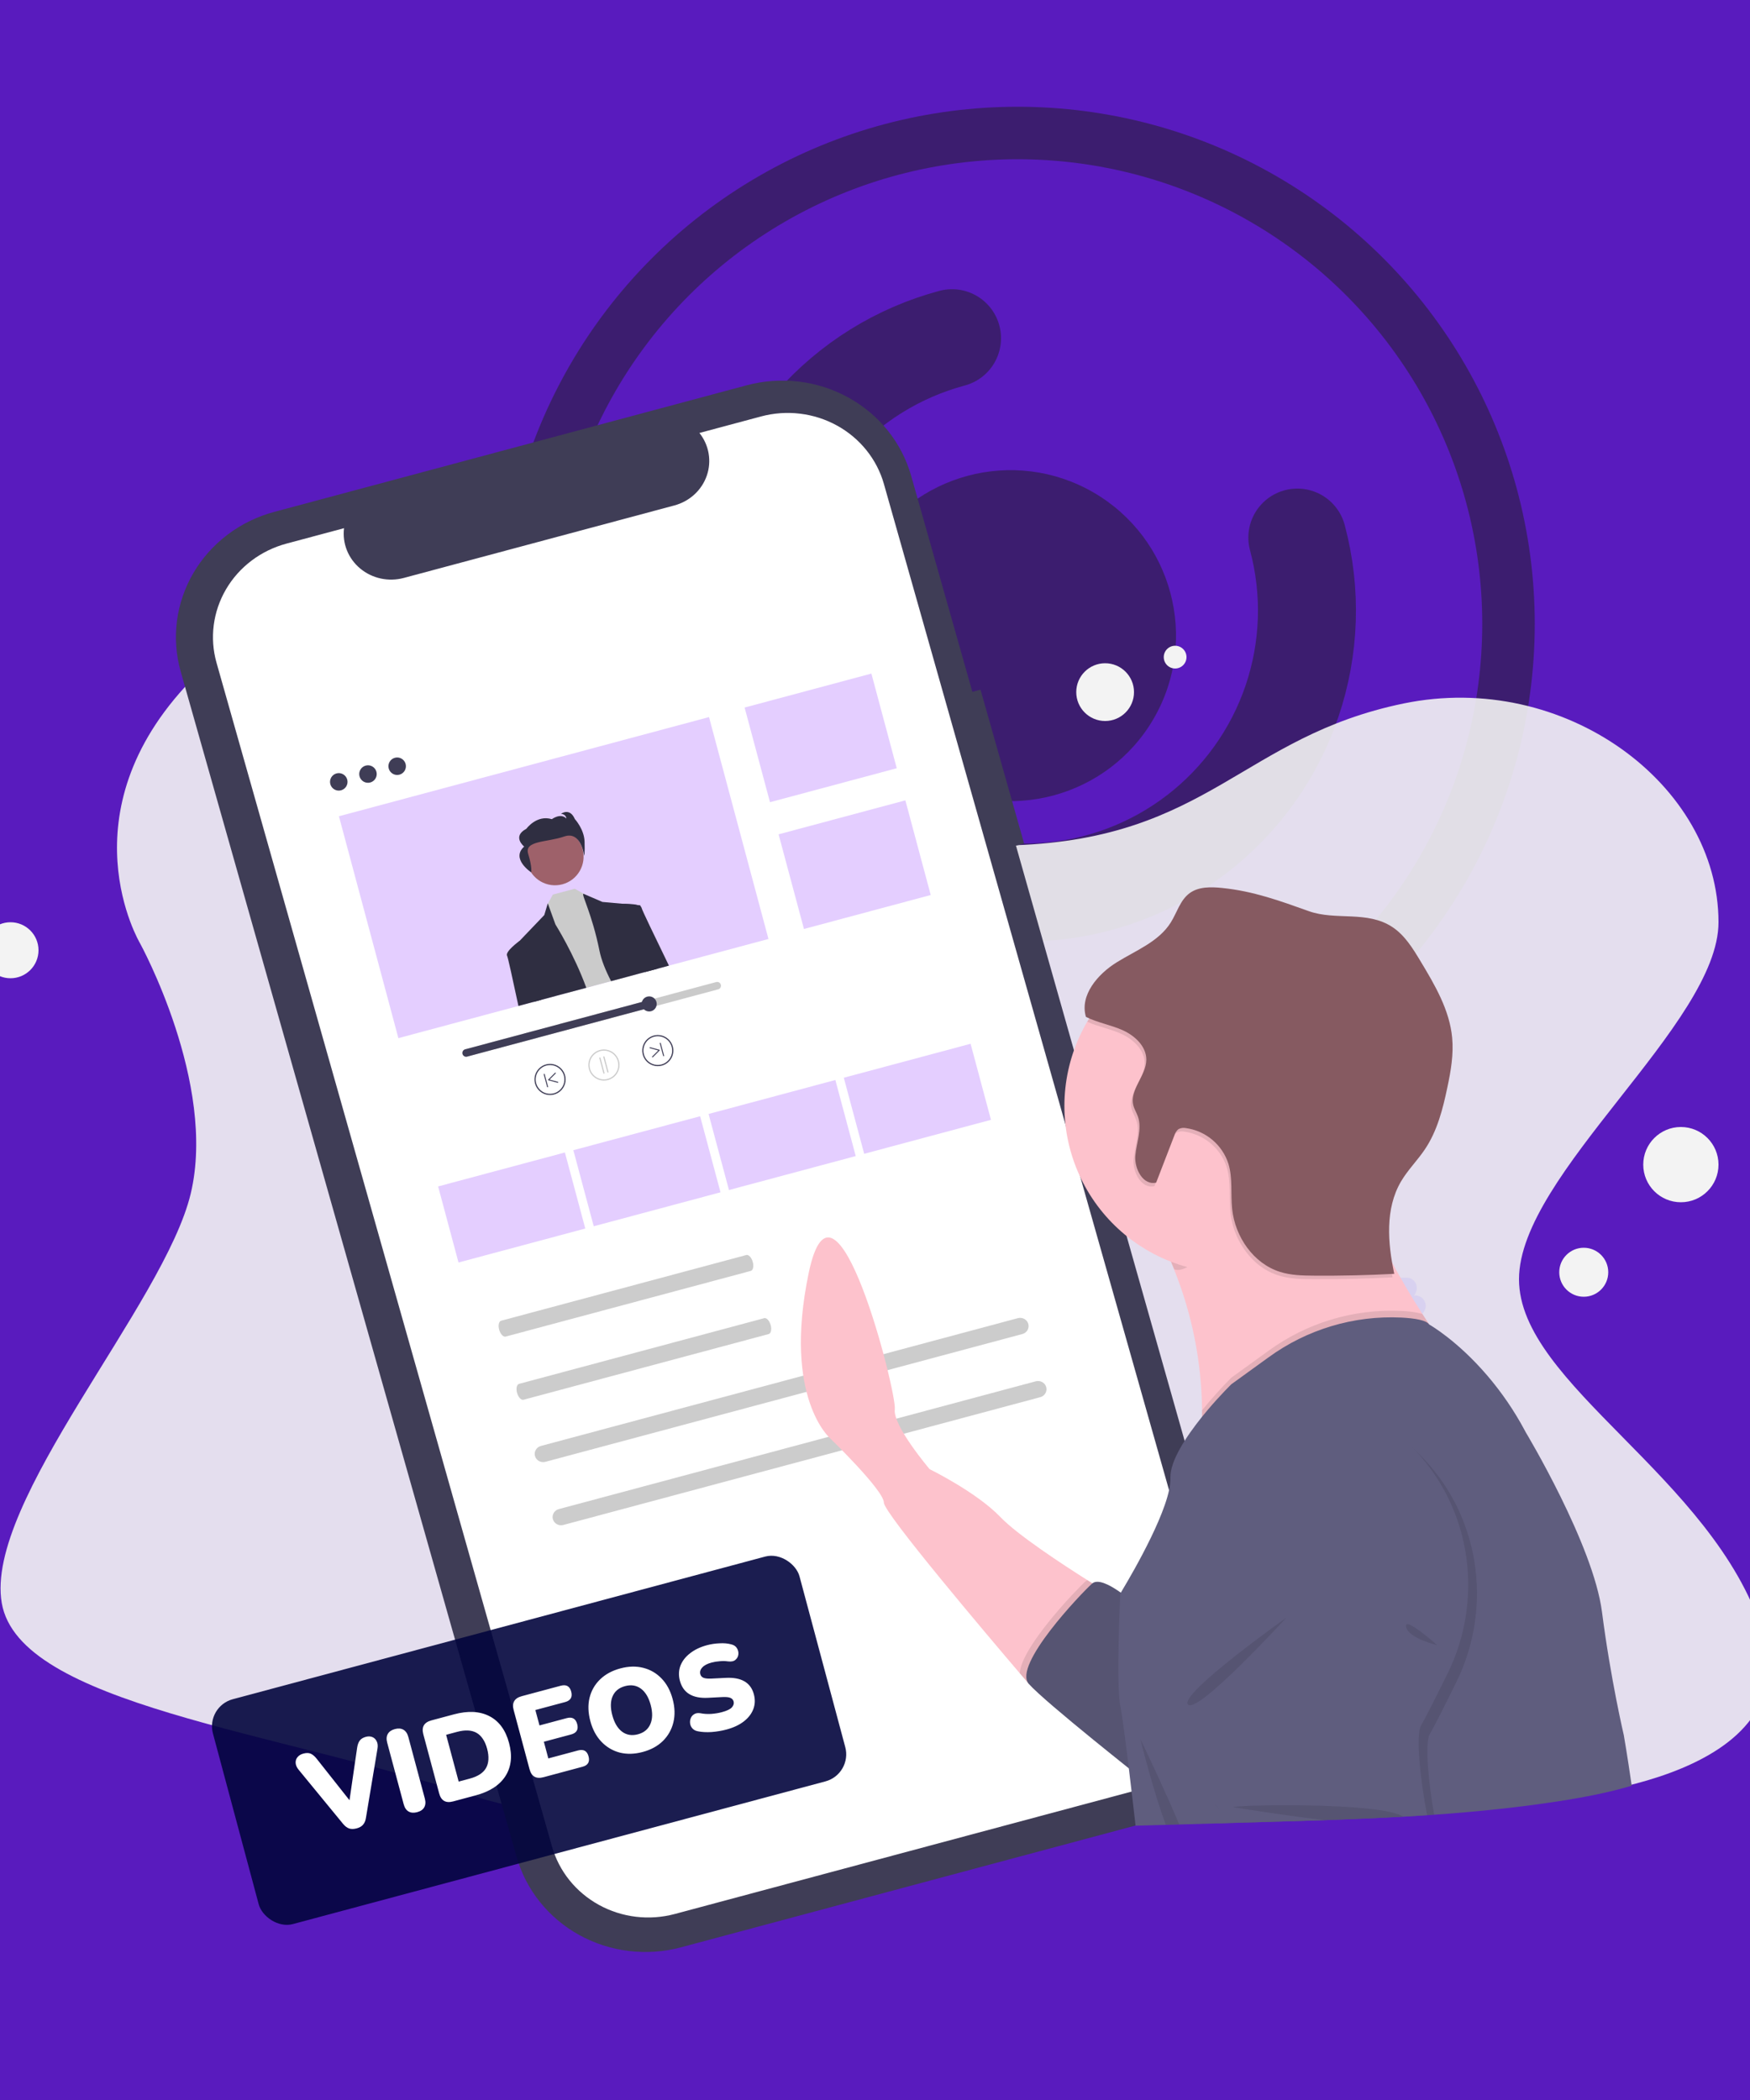 <svg width="1000" height="1200" viewBox="0 0 1000 1200" fill="none" xmlns="http://www.w3.org/2000/svg">
<rect x="0" y="0" width="1000" height="1200" fill="#808080" stroke="none"/>
<g clip-path="url(#clip0_93:349)">
<rect width="1000" height="1200" fill="white"/>
<rect width="1000" height="1200" fill="#591BBE"/>
<path d="M741.343 307.192C749.59 337.973 748.525 370.508 738.282 400.683C728.039 430.858 709.078 457.319 683.796 476.718C658.515 496.117 628.049 507.584 596.25 509.668C564.452 511.752 532.75 504.36 505.153 488.427C477.555 472.493 455.303 448.735 441.209 420.154C427.114 391.574 421.812 359.456 425.971 327.862C430.131 296.268 443.565 266.617 464.576 242.659C485.587 218.7 513.231 201.51 544.012 193.263" stroke="#212121" stroke-opacity="0.5" stroke-width="56" stroke-linecap="round"/>
<circle cx="577.439" cy="363.224" r="94.56" transform="rotate(30 577.439 363.224)" fill="#212121" fill-opacity="0.5"/>
<path d="M479.928 524.772C481.429 526.845 483.743 528.181 486.289 528.444L578.616 538.012C588.274 539.013 592.453 526.121 584.044 521.266L437.267 436.524C428.858 431.669 419.782 441.734 425.478 449.598L479.928 524.772Z" fill="#212121" fill-opacity="0.5"/>
<circle cx="581.5" cy="356.5" r="280.5" stroke="#212121" stroke-opacity="0.5" stroke-width="30"/>
<path d="M580 483C469 486.998 182 312.999 109 389C36 465.001 80 539 80 539C80 539 124 619 109 682.001C94 745.003 -9 858.002 1 916.001C11 974 157 989 273 1027C389 1065 881 1028 881 1028C881 1028 1035 1020 1007 932.001C979 844 868 791.001 868 731C868 670.999 982 584.999 982 527C982 448.424 894 383.001 802 402C710 420.999 691 479.002 580 483Z" fill="#F3F3F3" fill-opacity="0.9"/>
<path opacity="0.1" d="M328.84 497.11H327.55C328.574 495.967 329.137 494.485 329.13 492.95V492.95C329.189 491.42 328.64 489.929 327.601 488.804C326.562 487.679 325.12 487.012 323.59 486.95H284.75C283.22 487.012 281.778 487.679 280.739 488.804C279.7 489.929 279.15 491.42 279.21 492.95V492.95C279.15 494.48 279.7 495.971 280.739 497.096C281.778 498.221 283.22 498.888 284.75 498.95H286.05C285.022 500.091 284.455 501.574 284.46 503.11C284.435 504.407 284.836 505.677 285.602 506.725C286.367 507.773 287.456 508.54 288.7 508.91H277.52C276.049 509.069 274.689 509.767 273.701 510.868C272.713 511.969 272.167 513.396 272.167 514.875C272.167 516.354 272.713 517.781 273.701 518.882C274.689 519.983 276.049 520.68 277.52 520.84H316.36C317.89 520.778 319.332 520.111 320.371 518.986C321.41 517.861 321.959 516.37 321.9 514.84C321.938 513.542 321.547 512.267 320.788 511.213C320.028 510.16 318.943 509.385 317.7 509.01H328.88C330.36 508.861 331.732 508.168 332.73 507.065C333.728 505.962 334.281 504.527 334.281 503.04C334.281 501.552 333.728 500.118 332.73 499.015C331.732 497.912 330.36 497.219 328.88 497.07L328.84 497.11Z" fill="white"/>
<circle cx="631.5" cy="395.5" r="16.5" fill="#F3F3F3"/>
<circle cx="671.5" cy="375.5" r="6.5" fill="#F3F3F3"/>
<circle cx="6" cy="543" r="16" fill="#F3F3F3"/>
<circle cx="905" cy="727" r="14" fill="#F3F3F3"/>
<circle cx="960.5" cy="665.5" r="21.5" fill="#F3F3F3"/>
<path d="M560.291 394.089L555.64 395.336L520.651 271.872C515.28 252.92 502.36 236.826 484.734 227.13C467.108 217.435 446.218 214.932 426.662 220.172L156.738 292.498C147.055 295.092 137.99 299.51 130.061 305.498C122.133 311.486 115.496 318.928 110.529 327.398C105.562 335.868 102.363 345.201 101.114 354.864C99.865 364.526 100.591 374.329 103.251 383.713L295.205 1061.05C300.576 1080 313.496 1096.09 331.122 1105.79C348.748 1115.48 369.638 1117.99 389.194 1112.75L659.118 1040.42C668.801 1037.83 677.866 1033.41 685.794 1027.42C693.723 1021.43 700.36 1013.99 705.327 1005.52C710.294 997.05 713.493 987.717 714.742 978.054C715.991 968.392 715.265 958.589 712.605 949.205L580.546 483.219L585.197 481.973L560.291 394.089Z" fill="#3F3D56"/>
<path d="M434.906 237.965L399.672 247.406C402.383 250.822 404.185 254.832 404.919 259.086C405.654 263.339 405.298 267.704 403.883 271.795C402.467 275.887 400.037 279.581 396.805 282.55C393.572 285.52 389.638 287.675 385.348 288.825L230.712 330.259C226.422 331.408 221.908 331.518 217.567 330.577C213.227 329.636 209.194 327.675 205.823 324.865C202.452 322.056 199.846 318.485 198.237 314.466C196.627 310.448 196.062 306.105 196.591 301.821L163.682 310.639C149.078 314.552 136.665 323.928 129.174 336.702C121.683 349.477 119.728 364.605 123.739 378.758L315.411 1055.1C317.397 1062.11 320.788 1068.66 325.39 1074.4C329.993 1080.13 335.716 1084.92 342.234 1088.51C348.751 1092.09 355.936 1094.4 363.377 1095.29C370.818 1096.18 378.37 1095.64 385.601 1093.71L656.825 1021.03C664.056 1019.09 670.826 1015.8 676.747 1011.32C682.668 1006.85 687.624 1001.29 691.333 994.969C695.042 988.643 697.432 981.674 698.364 974.458C699.297 967.242 698.754 959.921 696.768 952.913V952.913L505.096 276.574C503.11 269.566 499.719 263.008 495.117 257.275C490.514 251.543 484.791 246.747 478.273 243.162C471.756 239.576 464.571 237.272 457.13 236.381C449.689 235.489 442.137 236.027 434.906 237.965V237.965Z" fill="white"/>
<path d="M286.37 754.694C285.732 754.865 285.256 755.507 285.045 756.478C284.835 757.45 284.909 758.671 285.25 759.874C285.591 761.077 286.171 762.163 286.863 762.893C287.555 763.622 288.303 763.936 288.941 763.765L429.018 726.232C429.656 726.061 430.133 725.419 430.343 724.447C430.553 723.476 430.48 722.254 430.139 721.051C429.798 719.848 429.217 718.763 428.525 718.033C427.833 717.303 427.086 716.989 426.448 717.16L286.37 754.694Z" fill="#CCCCCC"/>
<path d="M296.596 790.78C295.958 790.951 295.482 791.593 295.272 792.564C295.062 793.536 295.135 794.757 295.476 795.96C295.817 797.163 296.397 798.249 297.09 798.979C297.782 799.708 298.529 800.022 299.167 799.851L439.245 762.318C439.883 762.147 440.359 761.505 440.569 760.533C440.779 759.562 440.706 758.34 440.365 757.137C440.024 755.934 439.444 754.849 438.751 754.119C438.059 753.389 437.312 753.075 436.674 753.246L296.596 790.78Z" fill="#CCCCCC"/>
<path d="M309.098 826.256C307.857 826.589 306.802 827.386 306.165 828.472C305.528 829.557 305.362 830.843 305.703 832.046C306.044 833.249 306.864 834.271 307.983 834.886C309.101 835.501 310.427 835.66 311.669 835.328L584.209 762.301C585.45 761.968 586.505 761.171 587.142 760.086C587.779 759 587.945 757.714 587.604 756.511C587.263 755.308 586.443 754.287 585.324 753.671C584.205 753.056 582.879 752.897 581.638 753.229L309.098 826.256Z" fill="#CCCCCC"/>
<path d="M319.325 862.342C318.71 862.507 318.135 862.787 317.631 863.167C317.128 863.547 316.707 864.02 316.392 864.557C316.076 865.095 315.873 865.687 315.794 866.301C315.715 866.914 315.761 867.536 315.93 868.132C316.098 868.727 316.387 869.285 316.778 869.772C317.169 870.259 317.656 870.667 318.209 870.972C318.763 871.276 319.374 871.472 320.007 871.548C320.639 871.624 321.281 871.578 321.896 871.413L594.436 798.386C595.677 798.054 596.732 797.257 597.369 796.171C598.005 795.085 598.172 793.8 597.831 792.597C597.49 791.394 596.67 790.372 595.551 789.757C594.432 789.141 593.106 788.983 591.865 789.315L319.325 862.342Z" fill="#CCCCCC"/>
<path d="M194.88 451.611C197.547 450.896 199.13 448.154 198.416 445.487C197.701 442.82 194.959 441.237 192.292 441.952C189.624 442.666 188.042 445.408 188.756 448.075C189.471 450.743 192.213 452.325 194.88 451.611Z" fill="#3F3D56"/>
<path d="M211.564 447.14C214.231 446.426 215.814 443.684 215.1 441.017C214.385 438.349 211.643 436.766 208.976 437.481C206.309 438.196 204.726 440.937 205.44 443.605C206.155 446.272 208.897 447.855 211.564 447.14Z" fill="#3F3D56"/>
<path d="M228.248 442.67C230.916 441.955 232.499 439.213 231.784 436.546C231.069 433.879 228.328 432.296 225.66 433.011C222.993 433.725 221.41 436.467 222.125 439.134C222.839 441.802 225.581 443.385 228.248 442.67Z" fill="#3F3D56"/>
<path d="M405.153 409.762L193.674 466.428L227.648 593.223L439.127 536.557L405.153 409.762Z" fill="#E4CEFF"/>
<path d="M497.941 384.9L425.496 404.312L439.99 458.403L512.434 438.992L497.941 384.9Z" fill="#E4CEFF"/>
<path d="M517.352 457.344L444.907 476.756L459.401 530.848L531.846 511.436L517.352 457.344Z" fill="#E4CEFF"/>
<path d="M321.365 505.321C330.081 502.986 335.253 494.027 332.918 485.312C330.582 476.596 321.624 471.424 312.908 473.759C304.192 476.094 299.02 485.053 301.355 493.769C303.691 502.484 312.649 507.657 321.365 505.321Z" fill="#9E616A"/>
<path d="M363.652 556.781L324.082 567.384L312.895 516.751L313.092 516.391L315.91 511.192L328.404 507.844L334.244 511.09L334.705 511.349L347.104 518.159L363.652 556.781Z" fill="#CBCBCB"/>
<path d="M335.036 564.448L304.961 572.507C299.631 553.411 295.603 539.006 295.603 539.006L296.889 537.66L296.897 537.653L311.02 522.893L313.019 516.192L313.092 516.39L317.382 528.236C317.382 528.236 327.94 545.003 335.036 564.448Z" fill="#2F2E41"/>
<path d="M375.957 553.484L349.196 560.654C346.027 554.55 343.627 548.571 342.571 543.334C338.247 521.941 332.089 511.082 333.403 510.73L334.244 511.09L344.246 515.398L356.184 516.47L364.468 517.216L365.911 517.345L366.081 517.979C366.939 521.162 370.933 535.938 375.957 553.484Z" fill="#2F2E41"/>
<path d="M303.53 498.478C303.53 498.478 304.24 495.764 301.82 487.981C299.401 480.199 312.571 481.438 322.379 478.006C332.187 474.573 333.789 489.024 333.789 489.024C333.789 489.024 334.29 488.006 334.04 480.891C333.791 473.776 328.491 468.039 328.491 468.039C325.571 461.275 320.604 465.025 320.604 465.025C323.567 465.351 323.65 467.722 323.65 467.722C320.312 464.349 315.345 468.098 315.345 468.098C306.665 465.426 300.779 473.585 300.779 473.585C292.348 478.028 299.525 483.756 299.525 483.756C291.72 490.737 303.53 498.478 303.53 498.478Z" fill="#2F2E41"/>
<path d="M296.247 574.842C292.9 559.277 290.259 547.07 289.778 546.202C288.437 543.788 296.638 537.836 296.889 537.66L296.892 537.654L296.897 537.653L298.893 538.125L309.172 571.379L296.247 574.842Z" fill="#2F2E41"/>
<path d="M382.25 551.798L368.669 555.437L354.493 518.084L355.781 516.484C355.781 516.484 355.928 516.479 356.184 516.47C357.512 516.447 361.81 516.421 364.468 517.216C365.049 517.366 365.597 517.625 366.081 517.979C366.375 518.186 366.578 518.497 366.647 518.849C366.823 519.968 373.903 534.547 382.25 551.798Z" fill="#2F2E41"/>
<path d="M409.269 561.173L265.815 599.612C265.263 599.76 264.793 600.122 264.508 600.617C264.223 601.112 264.146 601.699 264.294 602.251C264.442 602.803 264.802 603.273 265.297 603.559C265.791 603.845 266.379 603.923 266.931 603.776L410.385 565.338C410.659 565.265 410.915 565.139 411.141 564.967C411.366 564.794 411.554 564.58 411.696 564.334C411.838 564.089 411.93 563.818 411.968 563.537C412.005 563.256 411.986 562.971 411.913 562.697C411.839 562.423 411.713 562.166 411.54 561.942C411.367 561.717 411.152 561.528 410.907 561.387C410.661 561.245 410.39 561.154 410.109 561.117C409.828 561.08 409.542 561.099 409.269 561.173V561.173Z" fill="#CACACA"/>
<path d="M370.397 571.589L371.513 575.754L266.931 603.776C266.379 603.923 265.791 603.845 265.297 603.559C264.802 603.273 264.442 602.803 264.294 602.251C264.146 601.699 264.223 601.112 264.508 600.617C264.793 600.122 265.263 599.76 265.815 599.612L370.397 571.589Z" fill="#3F3D56"/>
<path d="M372.071 577.836C374.371 577.22 375.736 574.855 375.12 572.555C374.504 570.255 372.14 568.89 369.839 569.506C367.539 570.123 366.174 572.487 366.791 574.787C367.407 577.087 369.771 578.452 372.071 577.836Z" fill="#3F3D56"/>
<path d="M347.399 617.181C345.699 617.637 343.902 617.578 342.235 617.012C340.568 616.446 339.106 615.399 338.034 614.002C336.963 612.606 336.329 610.923 336.214 609.166C336.099 607.41 336.507 605.658 337.388 604.134C338.268 602.609 339.58 601.38 341.159 600.602C342.738 599.823 344.512 599.53 346.257 599.76C348.003 599.99 349.641 600.732 350.964 601.892C352.288 603.053 353.237 604.58 353.693 606.28C354.301 608.561 353.98 610.989 352.8 613.032C351.62 615.076 349.678 616.568 347.399 617.181V617.181ZM342.969 600.648C341.4 601.069 339.99 601.945 338.919 603.167C337.847 604.389 337.162 605.901 336.95 607.512C336.738 609.123 337.008 610.761 337.727 612.218C338.446 613.675 339.58 614.887 340.988 615.699C342.395 616.512 344.012 616.889 345.633 616.782C347.254 616.676 348.808 616.091 350.097 615.102C351.386 614.113 352.353 612.764 352.875 611.225C353.398 609.686 353.452 608.027 353.032 606.458C352.465 604.354 351.088 602.561 349.202 601.472C347.315 600.383 345.074 600.087 342.969 600.648L342.969 600.648Z" fill="#CBCBCB"/>
<path d="M345.201 613.518C345.113 613.541 345.019 613.529 344.941 613.484C344.862 613.438 344.805 613.363 344.781 613.276L342.478 604.678C342.466 604.635 342.462 604.589 342.468 604.544C342.473 604.5 342.488 604.456 342.51 604.417C342.533 604.378 342.563 604.343 342.598 604.315C342.634 604.288 342.675 604.268 342.719 604.256C342.763 604.244 342.808 604.241 342.853 604.247C342.898 604.253 342.941 604.268 342.98 604.291C343.019 604.314 343.053 604.344 343.081 604.38C343.108 604.416 343.128 604.457 343.139 604.501L345.443 613.098C345.466 613.186 345.454 613.28 345.408 613.358C345.363 613.437 345.288 613.494 345.201 613.518V613.518Z" fill="#CBCBCB"/>
<path d="M347.472 612.909C347.384 612.933 347.291 612.92 347.212 612.875C347.133 612.829 347.076 612.755 347.052 612.667L344.749 604.07C344.737 604.026 344.733 603.981 344.739 603.936C344.745 603.891 344.759 603.848 344.781 603.808C344.804 603.769 344.834 603.735 344.87 603.707C344.905 603.679 344.946 603.659 344.99 603.647C345.034 603.636 345.079 603.633 345.124 603.639C345.169 603.645 345.212 603.66 345.251 603.682C345.29 603.705 345.324 603.736 345.352 603.772C345.379 603.808 345.399 603.849 345.41 603.893L347.714 612.49C347.737 612.577 347.725 612.671 347.68 612.75C347.634 612.828 347.559 612.886 347.472 612.909V612.909Z" fill="#CBCBCB"/>
<path d="M305.719 619.135C305.263 617.435 305.322 615.638 305.888 613.971C306.454 612.304 307.501 610.842 308.898 609.77C310.294 608.699 311.977 608.065 313.734 607.95C315.49 607.835 317.242 608.243 318.766 609.124C320.291 610.004 321.52 611.316 322.298 612.895C323.077 614.474 323.37 616.248 323.14 617.993C322.91 619.739 322.168 621.377 321.008 622.7C319.847 624.024 318.32 624.973 316.619 625.429C314.339 626.037 311.911 625.716 309.868 624.536C307.824 623.356 306.332 621.414 305.719 619.135V619.135ZM306.38 618.958C306.801 620.528 307.677 621.937 308.899 623.009C310.12 624.08 311.632 624.765 313.243 624.977C314.855 625.189 316.492 624.919 317.95 624.2C319.407 623.482 320.619 622.347 321.431 620.94C322.243 619.532 322.62 617.916 322.514 616.294C322.408 614.673 321.823 613.119 320.834 611.83C319.845 610.541 318.495 609.574 316.957 609.052C315.418 608.53 313.759 608.475 312.189 608.896C310.086 609.462 308.293 610.839 307.204 612.726C306.115 614.612 305.819 616.853 306.38 618.958L306.38 618.958Z" fill="#3F3D56"/>
<path d="M318.804 618.731C318.865 618.715 318.919 618.679 318.957 618.63C318.995 618.58 319.016 618.519 319.016 618.456C319.016 618.394 318.995 618.333 318.957 618.283C318.919 618.233 318.865 618.197 318.805 618.181L314.042 616.905L317.529 613.418C317.582 613.365 317.612 613.293 317.612 613.217C317.612 613.142 317.582 613.069 317.529 613.016C317.475 612.962 317.403 612.932 317.327 612.932C317.252 612.932 317.179 612.962 317.126 613.016L313.291 616.851C313.255 616.886 313.23 616.93 313.217 616.979C313.204 617.027 313.204 617.078 313.217 617.126C313.23 617.174 313.255 617.218 313.291 617.254C313.326 617.289 313.37 617.314 313.418 617.327L318.657 618.731C318.706 618.744 318.756 618.744 318.804 618.731V618.731Z" fill="#3F3D56"/>
<path d="M312.977 621.316C313.05 621.297 313.112 621.249 313.15 621.184C313.188 621.118 313.198 621.041 313.178 620.968L311.263 613.818C311.243 613.745 311.195 613.683 311.13 613.645C311.065 613.608 310.987 613.597 310.914 613.617C310.841 613.637 310.779 613.684 310.741 613.75C310.703 613.815 310.693 613.893 310.713 613.966L312.628 621.115C312.648 621.188 312.696 621.25 312.761 621.288C312.826 621.326 312.904 621.336 312.977 621.316V621.316Z" fill="#3F3D56"/>
<path d="M378.18 608.934C376.479 609.389 374.682 609.331 373.015 608.765C371.348 608.199 369.886 607.151 368.815 605.755C367.743 604.358 367.11 602.675 366.995 600.919C366.879 599.162 367.288 597.411 368.168 595.886C369.048 594.362 370.361 593.133 371.939 592.354C373.518 591.575 375.292 591.282 377.038 591.512C378.783 591.742 380.421 592.484 381.744 593.645C383.068 594.806 384.017 596.333 384.473 598.033C385.081 600.313 384.76 602.741 383.58 604.785C382.4 606.828 380.458 608.32 378.18 608.934V608.934ZM373.75 592.401C372.18 592.821 370.77 593.698 369.699 594.919C368.628 596.141 367.942 597.653 367.73 599.264C367.518 600.875 367.789 602.513 368.507 603.97C369.226 605.428 370.361 606.639 371.768 607.452C373.175 608.264 374.792 608.641 376.413 608.535C378.035 608.429 379.588 607.844 380.877 606.855C382.167 605.865 383.133 604.516 383.656 602.977C384.178 601.439 384.232 599.78 383.812 598.21C383.246 596.107 381.868 594.314 379.982 593.225C378.095 592.136 375.854 591.839 373.75 592.401L373.75 592.401Z" fill="#3F3D56"/>
<path d="M372.938 604.226C372.878 604.242 372.813 604.238 372.755 604.214C372.697 604.19 372.649 604.148 372.618 604.094C372.586 604.039 372.574 603.976 372.582 603.914C372.59 603.852 372.619 603.794 372.663 603.75L376.149 600.263L371.387 598.987C371.314 598.967 371.252 598.92 371.214 598.854C371.177 598.789 371.167 598.711 371.186 598.639C371.206 598.566 371.253 598.504 371.318 598.466C371.384 598.428 371.461 598.418 371.534 598.437L376.773 599.841C376.821 599.854 376.865 599.879 376.901 599.915C376.936 599.95 376.961 599.994 376.974 600.042C376.987 600.091 376.987 600.141 376.974 600.19C376.961 600.238 376.936 600.282 376.901 600.317L373.065 604.153C373.03 604.188 372.986 604.213 372.938 604.226V604.226Z" fill="#3F3D56"/>
<path d="M379.277 603.551C379.205 603.571 379.127 603.561 379.061 603.523C378.996 603.485 378.948 603.423 378.929 603.35L377.013 596.201C376.994 596.128 377.004 596.05 377.042 595.985C377.079 595.919 377.142 595.871 377.214 595.852C377.287 595.832 377.365 595.843 377.43 595.88C377.496 595.918 377.544 595.98 377.563 596.053L379.479 603.203C379.498 603.276 379.488 603.353 379.45 603.419C379.413 603.484 379.35 603.532 379.277 603.551V603.551Z" fill="#3F3D56"/>
<path d="M322.8 658.554L250.355 677.966L262.002 721.432L334.447 702.021L322.8 658.554Z" fill="#E4CEFF"/>
<path d="M400.074 637.849L327.629 657.26L339.276 700.727L411.72 681.315L400.074 637.849Z" fill="#E4CEFF"/>
<path d="M477.348 617.143L404.903 636.555L416.55 680.021L488.995 660.61L477.348 617.143Z" fill="#E4CEFF"/>
<path d="M554.622 596.438L482.177 615.849L493.824 659.316L566.269 639.904L554.622 596.438Z" fill="#E4CEFF"/>
<path opacity="0.1" d="M809.3 740.26H808C809.028 739.12 809.592 737.636 809.58 736.1V736.1C809.639 734.57 809.089 733.079 808.051 731.954C807.012 730.829 805.57 730.163 804.04 730.1H765.2C763.671 730.165 762.23 730.833 761.192 731.957C760.154 733.081 759.603 734.571 759.66 736.1V736.1C759.603 737.629 760.154 739.119 761.192 740.243C762.23 741.367 763.671 742.035 765.2 742.1H766.5C765.475 743.242 764.912 744.725 764.92 746.26C764.892 747.557 765.292 748.827 766.058 749.874C766.825 750.921 767.915 751.685 769.16 752.05H757.98C756.5 752.199 755.128 752.892 754.13 753.995C753.132 755.098 752.579 756.533 752.579 758.02C752.579 759.508 753.132 760.942 754.13 762.045C755.128 763.148 756.5 763.842 757.98 763.99H796.82C798.349 763.925 799.79 763.257 800.828 762.133C801.866 761.009 802.417 759.519 802.36 757.99C802.386 756.694 801.985 755.424 801.219 754.378C800.453 753.332 799.364 752.566 798.12 752.2H809.3C810.78 752.052 812.152 751.358 813.15 750.255C814.148 749.152 814.701 747.718 814.701 746.23C814.701 744.743 814.148 743.308 813.15 742.205C812.152 741.102 810.78 740.409 809.3 740.26V740.26Z" fill="#6C63FF"/>
<path opacity="0.1" d="M478.43 735.13C477.616 735.014 476.786 735.078 476 735.32L477.79 728.1L479.98 728.64C479.734 730.859 479.213 733.039 478.43 735.13V735.13Z" fill="black"/>
<path d="M631.49 909.29L587.9 962.22C587.9 962.22 585.98 959.99 582.74 956.17C564.64 934.94 505.08 864.63 505.08 858.67C505.08 851.67 474.57 822.11 474.57 822.11C474.57 822.11 447.17 799.11 462.11 727.43C477.05 655.75 512.55 795.95 511.31 805.29C510.07 814.63 531.23 839.54 531.23 839.54C531.23 839.54 558.01 852.62 571.71 866.94C581.35 877.02 607.02 893.88 621.38 902.94C627.44 906.82 631.49 909.29 631.49 909.29Z" fill="#FDC2CC"/>
<path opacity="0.1" d="M631.49 909.29L587.9 962.22C587.9 962.22 585.98 959.99 582.74 956.17C583.44 941.35 614.74 908.65 620.28 903.68C620.606 903.388 620.978 903.152 621.38 902.98C627.44 906.82 631.49 909.29 631.49 909.29Z" fill="black"/>
<path d="M650.17 918.01C650.17 918.01 630.24 899.33 624.02 904.94C617.8 910.55 578.56 951.64 587.9 962.23C597.24 972.82 653.28 1017.01 653.28 1017.01L650.17 918.01Z" fill="#5F5D7E"/>
<path opacity="0.1" d="M650.17 918.01C650.17 918.01 630.24 899.33 624.02 904.94C617.8 910.55 578.56 951.64 587.9 962.23C597.24 972.82 653.28 1017.01 653.28 1017.01L650.17 918.01Z" fill="black"/>
<path d="M825.15 769.18C825.15 769.18 805.7 787.95 781.34 808.31L780.42 809.07L779 810.25C740.14 842.39 690.06 877.07 684.9 847.39C684.322 843.516 684.299 839.58 684.83 835.7C684.89 835.13 684.97 834.54 685.05 833.94C685.13 833.34 685.21 832.78 685.27 832.21C686.24 824.731 686.777 817.201 686.88 809.66C686.88 808.39 686.88 807.13 686.88 805.88C686.624 778.273 681.197 750.958 670.88 725.35C670.28 723.83 669.67 722.35 669.08 720.94C661.08 701.86 653.25 690.72 653.25 690.72C653.25 690.72 664.82 683.72 680.86 674.72C686.75 671.44 693.23 667.91 699.97 664.37C736.97 644.97 781.46 625.57 775.3 648.37C772.39 659.16 775.09 673.48 780.45 688.47C780.75 689.3 781.05 690.11 781.36 690.93C784.835 699.989 788.842 708.834 793.36 717.42L793.66 718C800.09 730.32 807.02 741.83 812.76 750.78C814.14 752.94 815.45 754.96 816.67 756.78C821.7 764.48 825.15 769.18 825.15 769.18Z" fill="#FDC2CC"/>
<path opacity="0.1" d="M781.39 690.93C781.1 691.36 780.79 691.79 780.48 692.21C771.14 704.91 760.33 712.47 747.48 716.73C738.62 719.68 728.76 721.07 717.71 721.51C714.96 721.61 712.15 721.66 709.25 721.66C702.567 721.672 695.888 721.288 689.25 720.51C685.76 719.96 682.11 722.31 678.58 724.03C675.95 725.3 673.38 726.23 670.98 725.35C670.38 723.83 669.77 722.35 669.18 720.94C661.18 701.86 653.35 690.72 653.35 690.72C653.35 690.72 664.92 683.72 680.96 674.72C686.85 671.44 693.33 667.91 700.07 664.37C737.07 644.97 781.56 625.57 775.4 648.37C772.49 659.16 775.19 673.48 780.55 688.47C780.78 689.3 781.08 690.11 781.39 690.93Z" fill="black"/>
<path d="M799 632.01C799 633.47 799 634.91 798.9 636.35C797.943 657.523 789.96 677.775 776.212 693.906C762.464 710.037 743.734 721.129 722.98 725.43C711.627 727.766 699.946 728.027 688.5 726.2C685.129 725.674 681.791 724.959 678.5 724.06C675.314 723.196 672.177 722.165 669.1 720.97V720.97C656.37 716.021 644.851 708.399 635.319 698.617C625.788 688.835 618.466 677.122 613.849 664.269C609.231 651.415 607.426 637.72 608.554 624.109C609.683 610.498 613.719 597.288 620.39 585.37L621.23 583.9C631.802 565.806 648.039 551.696 667.431 543.751C686.824 535.805 708.292 534.467 728.522 539.941C748.751 545.416 766.614 557.399 779.353 574.04C792.091 590.681 798.996 611.053 799 632.01V632.01Z" fill="#FDC2CC"/>
<path opacity="0.1" d="M825.15 769.18C825.15 769.18 673.83 915.51 685.04 833.94C686.311 824.641 686.932 815.265 686.9 805.88C692.151 799.388 697.729 793.167 703.61 787.24L724.87 771.87C746.791 755.87 773.521 747.84 800.63 749.11C804.72 749.214 808.785 749.774 812.75 750.78C819.88 761.95 825.15 769.18 825.15 769.18Z" fill="black"/>
<path d="M932.4 1020.4C926.86 1022.05 921.19 1023.48 915.47 1024.73C912.65 1025.36 909.81 1025.94 906.97 1026.48C902.14 1027.41 897.29 1028.24 892.47 1029C868.33 1032.79 843.97 1035.25 819.47 1037L815.47 1037.27L813.01 1037.43C809.27 1037.68 805.53 1037.9 801.8 1038.11C786.85 1038.95 771.88 1039.56 756.91 1040.11C745.91 1040.49 735.02 1040.81 724.08 1041.11L701.83 1041.76L696.08 1041.93L693.56 1042C686.973 1042.2 680.38 1042.39 673.78 1042.57L666.12 1042.79L651.89 1043.18L648.89 1043.26C648.09 1036.2 646.62 1023.37 645.06 1010.56L644.7 1007.56C642.98 993.43 641.2 979.86 640.17 974.72C637.68 962.27 640.17 910.58 640.17 910.58L640.44 910.15L641.62 908.15C647.51 898.32 669.35 860.7 668.81 844.53C668.49 834.88 677.81 820.92 686.81 809.67C687.99 808.21 689.16 806.79 690.31 805.44C697.48 797.01 703.62 791.01 703.62 791.01L724.87 775.63C746.802 759.646 773.531 751.624 800.64 752.89C808.64 753.3 815.02 754.42 816.64 756.83C817.33 757.22 832.83 766.12 849.83 785.98C858.11 795.649 865.313 806.191 871.31 817.42C871.49 817.74 871.67 818.07 871.84 818.42C871.84 818.42 910.45 882.56 915.43 921.17C920.41 959.78 927.89 991.53 927.89 991.53C927.89 991.53 930.02 1003.72 932.4 1020.4Z" fill="#5F5D7E"/>
<path opacity="0.1" d="M817.06 990.86C813.99 995.86 816.36 1019.27 819.51 1036.96L815.51 1037.23L813.05 1037.39C809.31 1037.64 805.57 1037.86 801.84 1038.07C786.89 1038.91 771.92 1039.52 756.95 1040.07C745.95 1040.45 735.06 1040.77 724.12 1041.07L701.87 1041.72C701.87 1039.44 701.17 1037.47 699.36 1036.32C698.096 1035.41 696.977 1034.31 696.04 1033.07C695.75 1032.72 695.45 1032.34 695.15 1031.95C688.22 1022.75 679.44 1003.95 679.44 1003.95C679.44 1003.95 668.23 1006.44 666.98 914.95C666.58 885.13 674.3 863.31 684.89 847.44C706.83 814.58 741.08 807.22 741.08 807.22C753.771 805.013 766.815 806.076 778.98 810.31C783.752 811.984 788.348 814.125 792.7 816.7C798.535 820.21 803.977 824.337 808.93 829.01L810.53 830.54C845.45 864.54 853.7 917.63 832.13 961.36C825.22 975.33 818.99 987.72 817.06 990.86Z" fill="black"/>
<path d="M812.08 985.88C808.7 991.38 811.92 1019.31 815.52 1037.23L813.06 1037.39C809.32 1037.64 805.58 1037.86 801.85 1038.07C786.9 1038.91 771.93 1039.52 756.96 1040.07C745.96 1040.45 735.07 1040.77 724.13 1041.07L701.88 1041.72L696.13 1041.89C697.01 1038.66 697.34 1035.33 696.05 1033.07C695.811 1032.65 695.511 1032.28 695.16 1031.95C694.93 1031.72 694.671 1031.51 694.39 1031.34C687.54 1026.98 674.46 998.95 674.46 998.95C674.46 998.95 663.26 1001.45 662.01 909.95C661.55 875.69 671.81 851.95 684.83 835.73C706.61 808.56 736.11 802.22 736.11 802.22C739.972 801.579 743.876 801.218 747.79 801.14H747.91C759.461 800.884 770.909 803.351 781.33 808.34C790.29 812.713 798.47 818.531 805.54 825.56C806.7 826.69 807.84 827.84 808.93 829.01C840.93 863.1 848.01 914.11 827.15 956.38C820.24 970.35 814.01 982.74 812.08 985.88Z" fill="#5F5D7E"/>
<path opacity="0.1" d="M735.05 924.4C735.05 924.4 673.6 968.01 678.84 974.01C684.08 980.01 735.05 924.4 735.05 924.4Z" fill="black"/>
<path opacity="0.1" d="M821.28 940.11C821.28 940.11 802.08 923.01 803.47 929.64C804.86 936.27 821.28 940.11 821.28 940.11Z" fill="black"/>
<path opacity="0.1" d="M801.85 1038.07C786.9 1038.91 771.93 1039.52 756.96 1040.07C731.33 1037.07 704.68 1032.66 704.68 1032.66C706.99 1031.31 788.76 1029.68 801.85 1038.07Z" fill="black"/>
<path opacity="0.1" d="M673.83 1042.53L666.17 1042.75C660.07 1026.09 654.83 1006.33 652.69 997.94C652.03 995.35 651.69 993.84 651.69 993.84L652.64 995.84C655.79 1002.41 666.23 1024.33 673.83 1042.53Z" fill="black"/>
<path opacity="0.1" d="M792.7 666.08C789.648 674.061 785.531 681.593 780.46 688.47C780.76 689.3 781.06 690.11 781.37 690.93C784.845 699.989 788.852 708.834 793.37 717.42L793.67 718C794.19 722 794.91 726 795.74 729.9C780.54 730.7 765.323 731.05 750.09 730.95C743.47 730.95 736.75 730.76 730.44 728.78C727.833 727.957 725.335 726.822 723 725.4C721.122 724.262 719.349 722.96 717.7 721.51C709.476 714.078 704.284 703.873 703.12 692.85C702.21 684.26 703.51 675.36 701.02 667.09C700.733 666.17 700.399 665.266 700.02 664.38C697.984 659.669 694.768 655.563 690.684 652.455C686.599 649.348 681.783 647.345 676.7 646.64C675.229 646.319 673.692 646.528 672.36 647.23C671.224 648.175 670.404 649.445 670.01 650.87L659.7 677.76C652.36 679.6 647.18 670.01 647.79 662.47C648.4 654.93 651.79 647.21 649.28 640.07C648.51 637.86 647.2 635.85 646.64 633.59C644.41 624.68 653.99 616.77 654.07 607.59C654.13 600.04 647.67 593.94 640.81 590.8C634.52 587.92 627.57 586.68 621.27 583.87C631.852 565.793 648.09 551.701 667.477 543.77C686.865 535.839 708.323 534.508 728.541 539.985C748.76 545.461 766.613 557.439 779.347 574.071C792.081 590.703 798.988 611.063 799 632.01C799 633.47 799 634.91 798.9 636.35C798.444 646.529 796.351 656.568 792.7 666.08V666.08Z" fill="black"/>
<path d="M698.29 507.4C691.92 506.76 684.92 506.6 679.76 510.4C674.34 514.4 672.54 521.56 668.94 527.25C662.07 538.13 649.11 543.1 638.17 549.87C627.23 556.64 616.87 568.73 620.53 581.07C627.27 584.47 634.92 585.66 641.78 588.8C648.64 591.94 655.1 598.04 655.04 605.59C654.96 614.77 645.38 622.68 647.61 631.59C648.17 633.85 649.48 635.86 650.25 638.07C652.74 645.21 649.37 652.93 648.76 660.47C648.15 668.01 653.33 677.6 660.67 675.76L671.05 648.87C671.444 647.446 672.264 646.175 673.4 645.23C674.732 644.528 676.269 644.319 677.74 644.64C683.297 645.418 688.521 647.75 692.81 651.369C697.099 654.987 700.277 659.743 701.98 665.09C704.47 673.36 703.17 682.26 704.08 690.85C705.75 706.69 716.22 722.01 731.42 726.78C737.73 728.78 744.42 728.91 751.07 728.95C766.29 729.063 781.507 728.713 796.72 727.9C792.97 710.26 791.44 690.77 800.53 675.21C804.42 668.55 810.03 663.06 814.31 656.64C821.31 646.18 824.49 633.69 827.06 621.38C829.06 612.05 830.69 602.51 829.81 593.02C828.34 577.11 819.89 562.81 811.65 549.13C807.31 541.92 802.75 534.48 795.76 529.82C781.22 520.14 763.4 526.21 747.86 520.65C731.35 514.76 716.26 509.22 698.29 507.4Z" fill="#865A61"/>
<rect x="117.545" y="975.129" width="347" height="133" rx="16" transform="rotate(-15 117.545 975.129)" fill="#03053D" fill-opacity="0.9"/>
<path d="M203.81 1044.79C202.146 1045.23 200.694 1045.25 199.456 1044.83C198.261 1044.4 197.108 1043.51 195.996 1042.16L170.703 1011.35C169.592 1010 169.003 1008.68 168.937 1007.39C168.872 1006.09 169.232 1004.98 170.02 1004.07C170.795 1003.11 171.906 1002.44 173.351 1002.05C175.102 1001.58 176.543 1001.62 177.674 1002.16C178.805 1002.7 179.904 1003.65 180.971 1005.01L199.712 1028.71L204.074 998.746C204.32 997.038 204.804 995.688 205.524 994.697C206.232 993.663 207.418 992.922 209.082 992.477C210.44 992.113 211.672 992.158 212.779 992.612C213.887 993.067 214.714 993.877 215.261 995.045C215.841 996.157 215.986 997.573 215.696 999.293L209.133 1038.64C208.887 1040.35 208.332 1041.7 207.469 1042.68C206.65 1043.65 205.43 1044.35 203.81 1044.79ZM238.371 1035.53C236.444 1036.04 234.815 1035.92 233.482 1035.15C232.15 1034.38 231.214 1032.99 230.674 1030.97L221.258 995.832C220.718 993.817 220.833 992.144 221.603 990.811C222.372 989.479 223.72 988.554 225.647 988.038C227.573 987.522 229.203 987.648 230.535 988.418C231.868 989.187 232.804 990.579 233.344 992.593L242.76 1027.73C243.299 1029.75 243.185 1031.42 242.415 1032.75C241.69 1034.07 240.342 1035 238.371 1035.53ZM258.937 1029.38C254.734 1030.51 252.074 1028.99 250.96 1024.83L241.896 991.006C240.781 986.846 242.326 984.203 246.529 983.076L259.403 979.627C267.417 977.479 274.174 977.828 279.676 980.671C285.179 983.515 288.915 988.615 290.886 995.971C292.858 1003.33 292.177 1009.63 288.846 1014.89C285.503 1020.11 279.824 1023.79 271.811 1025.93L258.937 1029.38ZM262.095 1018.05L268.401 1016.36C272.998 1015.13 276.099 1013.12 277.701 1010.35C279.336 1007.51 279.549 1003.84 278.341 999.333C277.132 994.822 275.118 991.772 272.298 990.181C269.478 988.59 265.792 988.404 261.238 989.625L254.932 991.314L262.095 1018.05ZM310.573 1015.55C306.369 1016.67 303.71 1015.16 302.595 1011L293.531 977.17C292.417 973.01 293.961 970.367 298.165 969.24L320.432 963.274C323.584 962.429 325.571 963.54 326.393 966.605C327.237 969.758 326.083 971.756 322.931 972.601L305.919 977.159L308.277 985.961L323.844 981.79C326.997 980.945 328.99 982.077 329.823 985.186C330.656 988.295 329.496 990.272 326.343 991.117L310.776 995.288L313.328 1004.81L330.34 1000.25C333.493 999.409 335.486 1000.54 336.319 1003.65C337.152 1006.76 335.992 1008.74 332.839 1009.58L310.573 1015.55ZM367.268 1001.13C362.582 1002.39 358.202 1002.5 354.127 1001.48C350.084 1000.41 346.597 998.338 343.664 995.276C340.731 992.213 338.626 988.295 337.347 983.522C336.056 978.705 335.899 974.265 336.875 970.202C337.884 966.084 339.897 962.564 342.916 959.643C345.935 956.722 349.787 954.634 354.473 953.379C359.158 952.123 363.516 952.011 367.547 953.043C371.622 954.063 375.126 956.105 378.059 959.167C380.979 962.186 383.085 966.104 384.376 970.921C385.655 975.694 385.79 980.14 384.782 984.258C383.773 988.377 381.765 991.918 378.758 994.883C375.783 997.792 371.953 999.875 367.268 1001.13ZM364.557 991.015C367.973 990.1 370.321 988.18 371.603 985.255C372.916 982.275 372.992 978.617 371.83 974.282C370.669 969.947 368.802 966.834 366.23 964.941C363.658 963.049 360.642 962.567 357.183 963.494C353.724 964.421 351.353 966.346 350.072 969.271C348.791 972.196 348.731 975.826 349.892 980.161C351.054 984.496 352.927 987.631 355.51 989.567C358.082 991.459 361.098 991.942 364.557 991.015ZM415.127 988.306C412.456 989.022 409.627 989.498 406.64 989.736C403.685 989.917 401.065 989.774 398.781 989.307C397.446 989.054 396.409 988.511 395.669 987.677C394.929 986.843 394.49 985.904 394.352 984.862C394.201 983.776 394.327 982.756 394.729 981.804C395.119 980.808 395.782 980.043 396.719 979.511C397.644 978.934 398.818 978.761 400.24 978.99C402.127 979.376 404.18 979.506 406.399 979.381C408.607 979.212 410.63 978.881 412.469 978.388C415.359 977.614 417.274 976.702 418.213 975.652C419.184 974.547 419.517 973.426 419.212 972.287C418.942 971.28 418.309 970.581 417.313 970.191C416.36 969.789 414.796 969.645 412.621 969.759L404.496 970.176C395.695 970.61 390.368 967.367 388.514 960.449C387.704 957.427 387.805 954.561 388.815 951.85C389.869 949.127 391.698 946.76 394.303 944.747C396.897 942.691 400.142 941.141 404.04 940.097C406.317 939.487 408.686 939.134 411.148 939.037C413.641 938.885 415.877 939.084 417.854 939.634C419.356 939.982 420.446 940.723 421.125 941.855C421.792 942.943 422.059 944.116 421.926 945.371C421.793 946.627 421.228 947.67 420.23 948.501C419.276 949.32 417.852 949.608 415.956 949.365C414.49 949.147 412.934 949.119 411.287 949.278C409.628 949.394 408.055 949.651 406.566 950.05C404.114 950.707 402.348 951.65 401.269 952.878C400.178 954.062 399.815 955.332 400.179 956.69C400.437 957.653 401.042 958.336 401.994 958.738C402.947 959.139 404.489 959.289 406.621 959.188L414.68 958.788C423.612 958.319 428.976 961.434 430.771 968.134C431.581 971.155 431.474 974 430.453 976.667C429.431 979.334 427.617 981.674 425.012 983.686C422.407 985.699 419.112 987.238 415.127 988.306Z" fill="white"/>
</g>
<defs>
<clipPath id="clip0_93:349">
<rect width="1000" height="1200" fill="white"/>
</clipPath>
</defs>
</svg>
